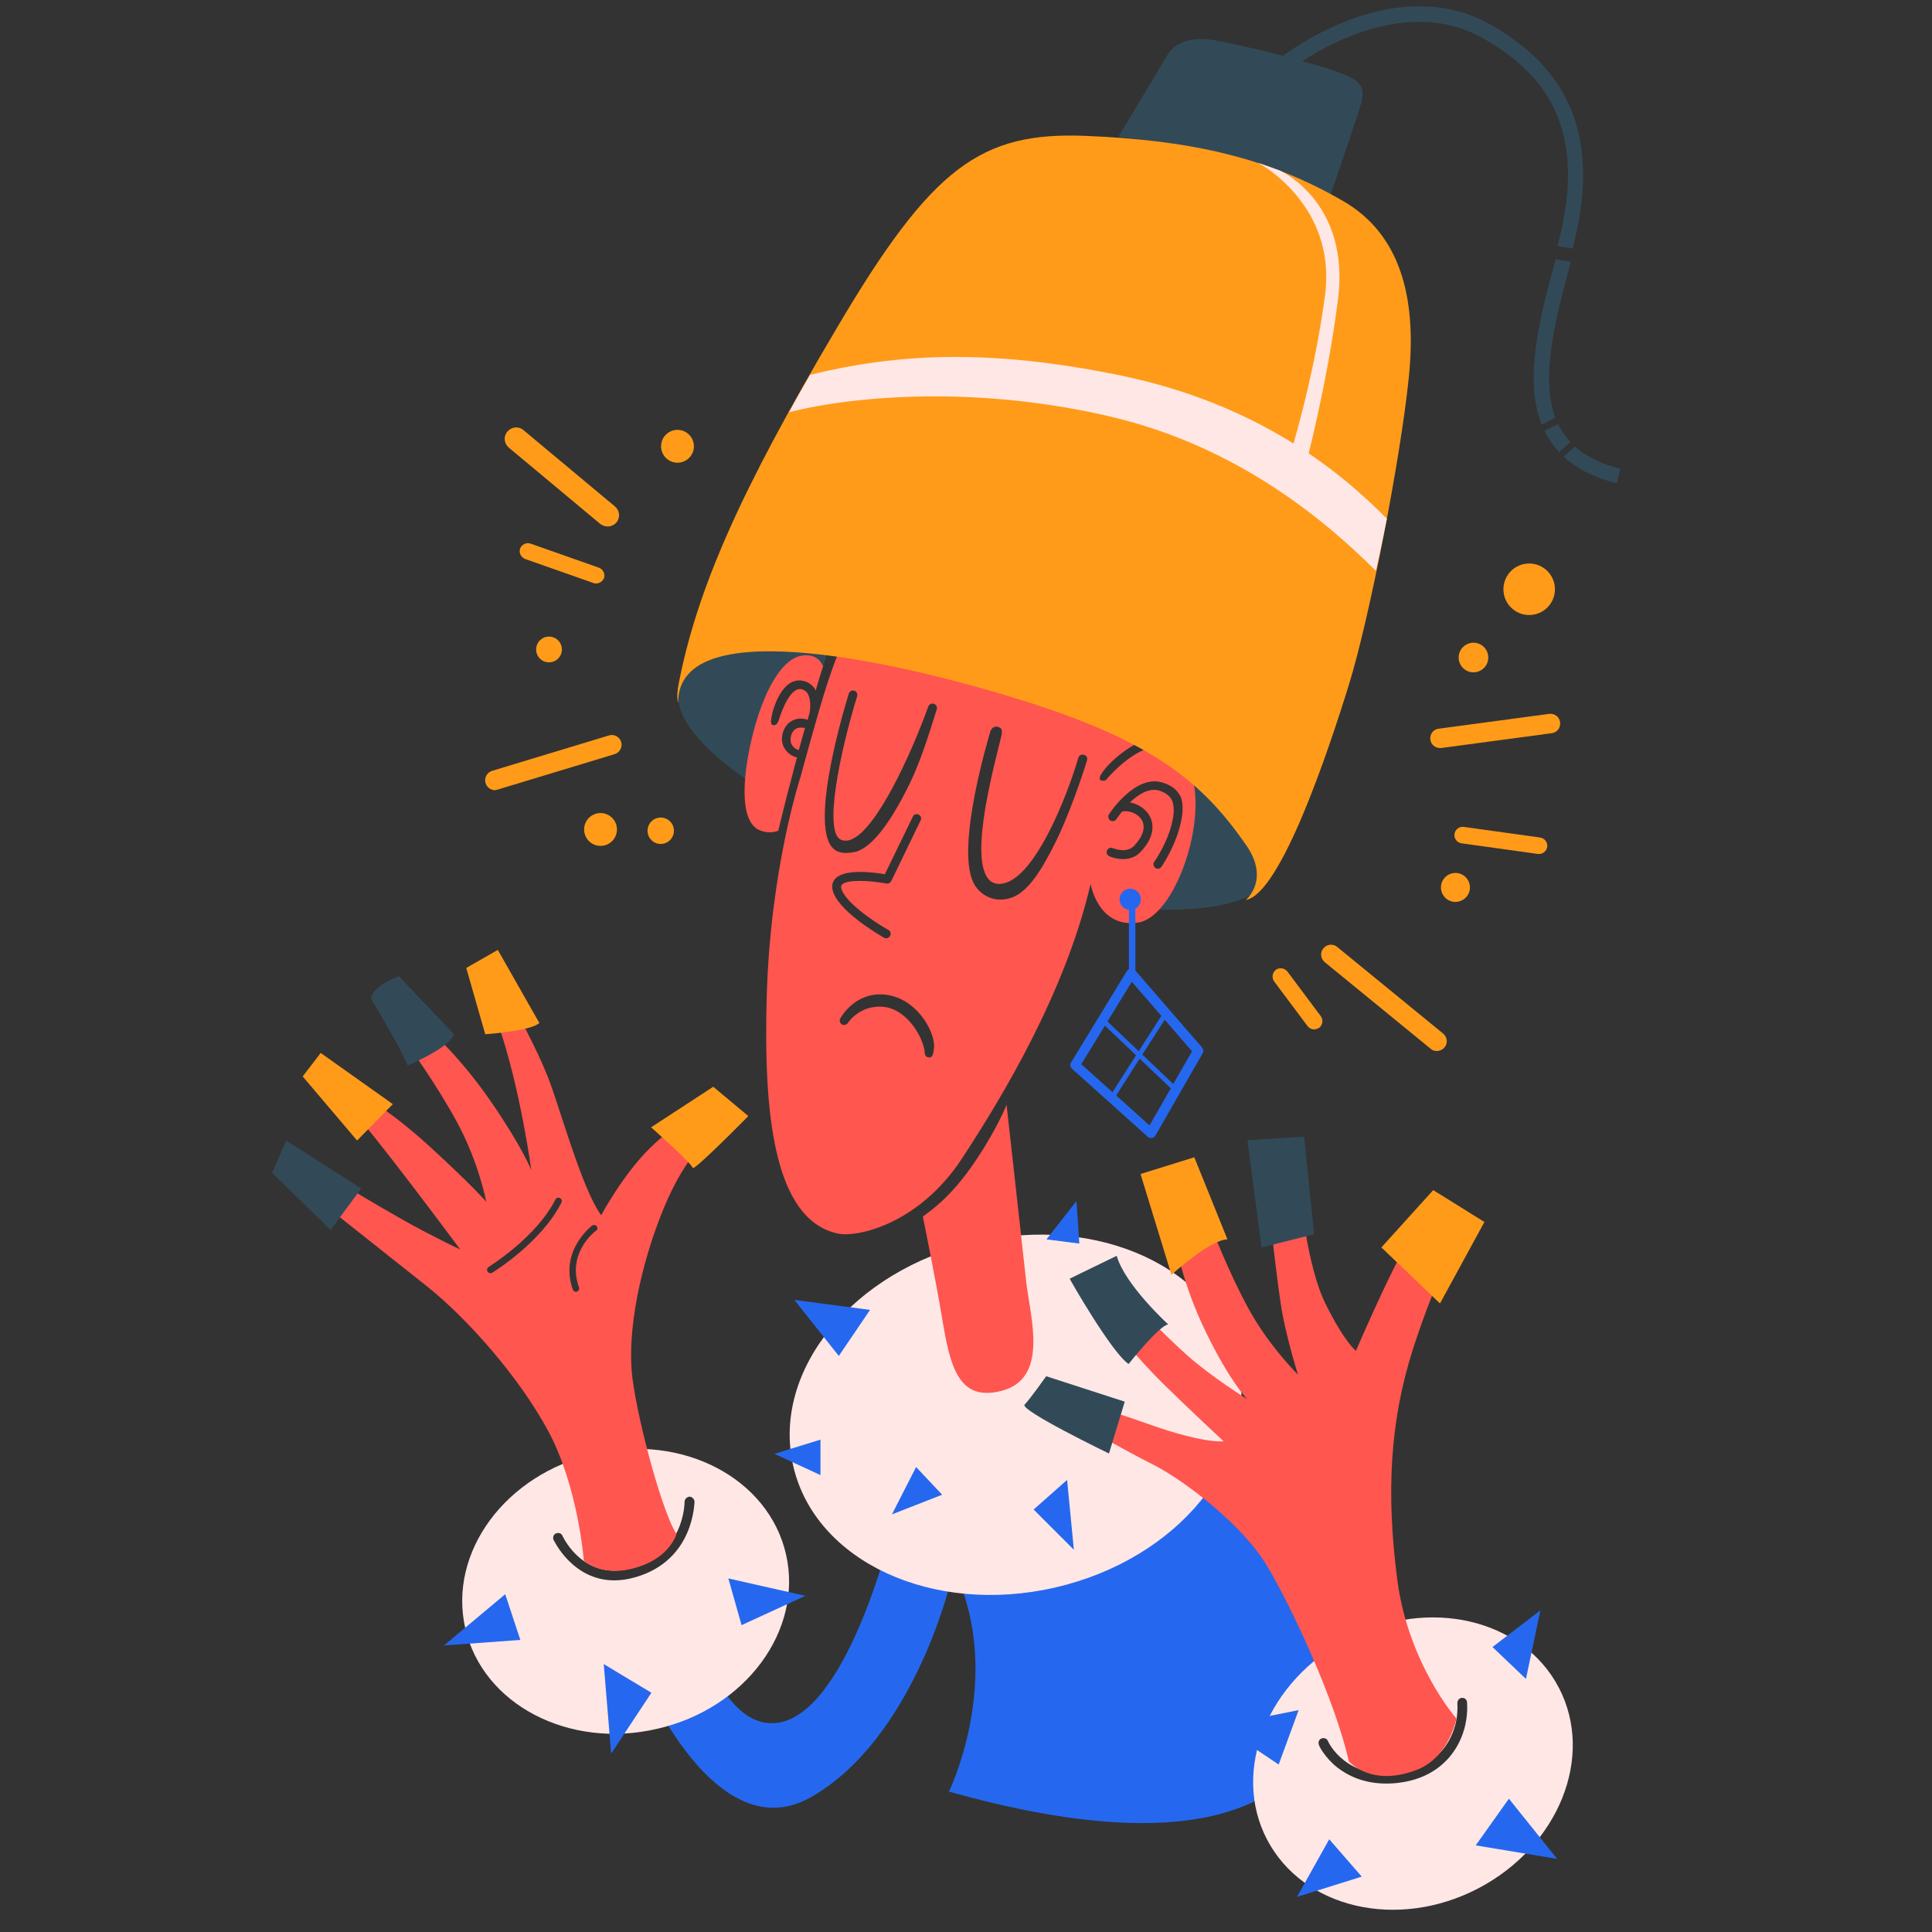 <?xml version="1.0" encoding="utf-8"?>
<!-- Generator: Adobe Illustrator 23.0.6, SVG Export Plug-In . SVG Version: 6.00 Build 0)  -->
<svg version="1.1" id="Layer_2_1_" xmlns="http://www.w3.org/2000/svg" xmlns:xlink="http://www.w3.org/1999/xlink" x="0px" y="0px" viewBox="0 0 600 600" style="enable-background:new 0 0 600 600;" xml:space="preserve">

<rect x="0" y="0" width="600" height="600" fill="#333333" stroke="none"/>

<g id="Layer_3">
</g>
<g>
	<g>
		<path d="M294.7,556.4c0,0,16.1-32.9,3.3-65c-12.8-32.1,41.7-57,69.7-35.7c28,21.2,45.4,66.6,45.4,66.6
			S418.1,591.1,294.7,556.4z" style="fill:#2568EF;"/>
		<path d="M197.1,515.5c0,0,23.4,60.5,54.8,42.6s43-65.7,43-65.7l-18.3-16.1c0,0-13.9,57-35.8,58.8
			c-17,1.4-24.4-29.8-24.4-29.8L197.1,515.5z" style="fill:#2568EF;"/>
		<path d="M244.1,482.7c-5.4-23.6-32.1-37.6-59.6-31.2c-27.5,6.3-45.4,30.6-40,54.2c5.4,23.6,32.1,37.6,59.6,31.2
			C231.6,530.6,249.5,506.3,244.1,482.7z M197.4,489.8c-2.4,0.7-4.6,1-6.6,1c-13.1,0-18.8-12.5-18.9-12.6c-0.3-0.8,0-1.7,0.8-2
			s1.7,0,2,0.8c0.3,0.6,6.7,14.3,21.9,9.9c16.1-4.7,16-20.3,16-20.5c0-0.8,0.7-1.5,1.5-1.6c0.8,0,1.5,0.7,1.6,1.5
			C215.6,466.5,215.7,484.5,197.4,489.8z" style="fill:#FFE7E6;"/>
		<polygon points="137.9,511 156.9,495.1 161.6,509.3 		" style="fill:#2568EF;"/>
		<polygon points="187.5,516.8 202.3,525.7 189.8,544.6 		" style="fill:#2568EF;"/>
		<polygon points="226.2,490.2 230.3,504.7 250.1,495.6 		" style="fill:#2568EF;"/>
		<ellipse transform="matrix(0.975 -0.225 0.225 0.975 -90.586 81.931)" cx="315" cy="439.3" rx="70.8" ry="55" style="fill:#FFE7E6;"/>
		<polygon points="333.5,481.3 321,468.8 331.4,459.6 		" style="fill:#2568EF;"/>
		<polygon points="277,470.3 284.5,455.6 292.6,464.2 		" style="fill:#2568EF;"/>
		<polygon points="254.8,447.1 254.8,458.1 240.5,451.5 		" style="fill:#2568EF;"/>
		<polygon points="260.5,421.1 270.2,406.8 246.7,403.7 		" style="fill:#2568EF;"/>
		<polygon points="325,384.9 334.3,373 335.2,386.2 		" style="fill:#2568EF;"/>
	</g>
	<g>
		<g>
			<path d="M211.1,213.5c-3,9.3,9.2,22.3,30.2,34.6c0.8-4.1,1.2-8.2,1.7-12.4c-1.8-1.5-2.4-4.1-1.9-6.3
				c-0.2-0.4-0.3-0.9-0.4-1.3c-1.6,0.1-3.1-0.7-3.5-2.7c-1.2-6.4,1.8-14.2,8.5-16.2c1-0.3,1.9-0.2,2.6,0.2c2.2-0.1,4.2,0.8,5.8,2.3
				c0.4-1.4,1.2-3.5,1.6-4.9c0.6-2.1,1.2-3.8,1.7-5.4C232.9,199.3,214.1,204.1,211.1,213.5z" style="fill:#324A58;"/>
			<path d="M371.3,235c-2.7,5.1-2.5,18.9-4.4,24.3c-1.7,4.9-2.7,10-5.4,14.5c-0.5,0.9-1.2,1.5-1.9,2
				c0,2.5-1.3,5.1-3.9,5.9c-0.2,0.2-0.4,0.5-0.6,0.7c21.7,1,37.2-2.7,39.9-11.1C397.4,263.7,386.4,245.2,371.3,235z" style="fill:#324A58;"/>
		</g>
		<path d="M286.6,377.8c3.4-2.5,9.2-6.6,16.5-17.5c6.6-9.8,9.5-17.2,9.5-17.2s5,44.8,6.1,55c1.2,10.8,7.3,30.2-7.9,33.9
			c-13.3,3.3-15.8-7.9-18.3-23.1C290.8,398.6,286.6,377.8,286.6,377.8z" style="fill:#FF564F;"/>
		<g>
			<path d="M241.7,258c1.7-7.2,3.8-15.2,5.8-22.8c-2-0.3-5.7-3-4.4-7.6c1.2-4.2,5-4.9,7.3-4.2c0.1,0,0.3,0.1,0.4,0.2
				c0.3-0.9,0.5-1.8,0.7-2.6c0.2-1.5,0.3-4.2-0.8-5.8c-0.4-0.6-1.1-1-1.9-1.2c-3.1-0.5-5.7,5.7-6.8,9.2c-0.5,1.6-1,2-1.6,2
				c-0.1,0-0.2,0-0.4,0c-0.7-0.2-0.7-1.3-0.2-3.5c0.3-1.4,3-11.4,9.4-10.3c1.6,0.3,2.8,1.1,3.7,2.3c0.2,0.2,0.3,0.5,0.4,0.8
				c1-3.4,1.8-6.1,2.3-7.6c-0.8-1.8-2.2-3.3-5-3.4c-7.9-0.4-13.7,12.4-16.7,24.1c-3,11.7-4.7,26.9,1.7,30.1
				C238,258.8,240.1,258.6,241.7,258z" style="fill:#FF564F;"/>
			<path d="M245.7,228.4c-0.9,3.1,1.6,4.5,2.4,4.5c0.6-2.3,1.3-4.6,1.9-6.8C248.9,225.9,246.6,225.5,245.7,228.4z" style="fill:#FF564F;"/>
			<path d="M367.9,236.2c-9.2-12.7-24.5,6.1-24.5,6.1s-2.3,0.8-1.8-1.1c0.6-1.9,6.3-8.3,13.6-11.3
				c0,0-50.3-28.9-92.1-33.2c0,0-2.8,5.1-6.2,15.7c-2.6,7.8-8.3,28.9-8.3,28.9s-9.4,28.4-10.5,68.5c-1,36.5,2.3,69,22.1,73.3
				c6.2,1.3,25.2-3.1,38.4-23.1c12.7-19.3,32.3-51.9,40.1-85.5c0,0,2.3,13.9,14.8,12C366,284.5,377.1,249,367.9,236.2z M263.6,215.4
				c0.2-0.7,1-1.1,1.7-0.9c0.7,0.2,1.1,1,0.9,1.7c-5.4,17.6-10.5,42.3-5,44.6c1,0.4,2.2,0.4,3.4-0.2c7.6-3.3,17.9-25.2,23.7-41.2
				c0.3-0.7,1-1.1,1.8-0.8c0.7,0.3,1.1,1,0.8,1.8c-0.9,2.5-4.2,14.5-8.6,23.4c-5.7,11.5-10.9,18.4-15.6,20.4c-1,0.5-3.1,0.7-4.1,0.7
				c-0.9,0-1.7-0.2-2.5-0.5C250.4,260.3,261.3,222.9,263.6,215.4z M258.5,276c-0.2-1.3,0.2-2.5,1.1-3.3c3-2.9,11.8-1.8,15.2-1.2
				l8.7-17.9c0.3-0.7,1.2-1,1.8-0.6c0.7,0.3,1,1.2,0.6,1.8l-9.1,18.8c-0.3,0.6-0.9,0.9-1.5,0.8c-4.7-0.9-12.1-1.4-13.8,0.3
				c-0.2,0.2-0.3,0.4-0.3,0.9c0.6,3.9,9.3,10.2,14.7,13.2c0.7,0.4,0.9,1.2,0.5,1.9c-0.3,0.4-0.7,0.7-1.2,0.7c-0.2,0-0.5-0.1-0.7-0.2
				C273,290.3,259.5,282.5,258.5,276z M288.6,328.4L288.6,328.4c-0.8,0-1.4-0.6-1.4-1.3c-0.2-4.5-5.3-13.6-12.7-14.4
				c-7.5-0.8-11.2,5-11.2,5c-0.4,0.6-1.2,0.8-1.9,0.4c-0.6-0.4-0.8-1.2-0.4-1.9c0.2-0.3,4.6-8.3,13.9-7.3c9.4,1,15.2,10.8,15.2,16
				C289.9,327.9,289.4,328.4,288.6,328.4z M337.6,236.1c0,0.1-4.2,13.6-9,23.8c-6.5,13.5-11.5,20.2-19,19.4
				c-2.2-0.2-5.5-1.6-7.3-5.2c-5.5-11.2,4.7-44.9,5.1-46.4c0.5-2.2,2-2.2,2.7-1.9c0.7,0.2,1.4,0.7,0.9,2.7c-2.4,9.8-9.6,36.3-4.4,44
				c0.8,1.2,1.8,1.8,3.2,2c0.2,0,0.4,0,0.5,0c10.7,0,21.4-28.1,24.6-39.2c0.2-0.7,1-1.1,1.7-0.9
				C337.4,234.6,337.8,235.3,337.6,236.1z M365.7,259.1c-1.9,5.6-4.9,9.9-5,10.1c-0.3,0.4-0.7,0.6-1.1,0.6c-0.3,0-0.6-0.1-0.8-0.3
				c-0.6-0.4-0.8-1.3-0.3-1.9c0,0,2.9-4.1,4.7-9.3c1.5-4.6,1.7-7.8,0.7-9.9c-0.7-1.3-2-2.3-4-2.9c-3-0.9-6.4,1.2-9,3.7
				c2.3,0.4,4.6,1.8,5.9,3.8c1,1.6,2.8,5.9-2.6,11.6c-1.6,1.7-3.7,2.2-5.4,2.2c-2.3,0-4.2-0.8-4.3-0.9c-0.7-0.3-1-1.1-0.7-1.8
				c0.3-0.7,1.1-1,1.8-0.7c0.1,0,4.2,1.8,6.6-0.7c2.9-3.1,3.7-6,2.3-8.2c-1.4-2.1-4.4-3-6.1-2.4l0,0c-0.7,0.9-1.3,1.7-1.7,2.3
				c-0.4,0.6-1.3,0.8-1.9,0.4c-0.6-0.4-0.8-1.3-0.4-1.9c0.3-0.5,8.2-12.4,16.5-9.9c2.8,0.8,4.6,2.2,5.7,4.3
				C367.7,249.8,367.5,253.6,365.7,259.1z" style="fill:#FF564F;"/>
		</g>
		<g>
			<path d="M351.6,304.8c-0.6,0-1-0.4-1-0.9v-24.6c0-0.5,0.5-0.9,1-0.9c0.6,0,1,0.4,1,0.9v24.6
				C352.6,304.4,352.2,304.8,351.6,304.8z" style="fill:#2568EF;"/>
		</g>
		<g>
			<path d="M357.4,353.4c-0.4,0-0.7-0.1-1-0.4l-23.5-21.1c-0.5-0.5-0.7-1.3-0.3-1.9l17.4-28.5c0.3-0.4,0.7-0.7,1.2-0.7
				s1,0.2,1.3,0.5l20.8,24c0.4,0.5,0.5,1.2,0.2,1.8l-14.7,25.6c-0.2,0.4-0.6,0.7-1.1,0.7C357.5,353.4,357.5,353.4,357.4,353.4z
				 M335.8,330.5l21.2,19l13.2-23l-18.7-21.6L335.8,330.5z" style="fill:#2568EF;"/>
		</g>
		<g>
			<path d="M346,341.3l-1.4-0.6c0.2-0.5,9.3-14.7,16.9-26.5l1.3,0.8C356.2,325.2,346.4,340.5,346,341.3z" style="fill:#2568EF;"/>
		</g>
		<g>
			
				<rect x="353.2" y="312.5" transform="matrix(0.689 -0.725 0.725 0.689 -127.532 358.578)" width="1.5" height="30.7" style="fill:#2568EF;"/>
		</g>
		<circle cx="351" cy="279.3" r="3.3" style="fill:#2568EF;"/>
	</g>
	<g>
		<path d="M484.1,524.1c-11.2-21.4-40.5-28.2-65.5-15.2s-36.3,41-25.1,62.4c11.2,21.4,40.5,28.2,65.5,15.2
			C484.1,573.4,495.3,545.5,484.1,524.1z M435.5,553.5c-1.8,0.3-3.4,0.4-5,0.4c-7.2,0-12.1-2.6-15.2-5c-4-3.2-5.7-6.8-5.7-7
			c-0.3-0.8,0-1.7,0.8-2s1.7,0,2,0.8c0.2,0.5,5.8,12.4,22.6,9.8c12.9-2,18.2-12.6,17.6-21.6c0-0.8,0.6-1.6,1.4-1.6
			c0.9-0.1,1.6,0.6,1.6,1.4C456.3,539,450.3,551.2,435.5,553.5z" style="fill:#FFE7E6;"/>
		<path d="M452.3,533.7c0,0-15-16.9-18.4-43.4s-2.3-48.8,4.9-71.3c7.2-22.5,15.2-36.5,15.2-40.7s-6.4-7.2-12.7,0.8
			c-6.3,7.9-20.2,40.4-20.2,40.4s-3.5-2.6-9.4-14.5s-7.7-33.4-8.8-39.5c-1.1-6.2-9.5,2.9-9.5,2.9s3.2,31.2,5,40.3s4.7,18.2,4.7,18.2
			s-8.8-8.6-15.2-20.2c-6.4-11.6-11.9-26.1-11.9-26.1l-10.8,5.8c0,0,2,12.4,9.4,27.5c7.4,15.2,12.7,20.6,12.7,20.6
			s-11.1-6.9-18.5-13.5s-16.3-15.9-16.3-15.9l-8.5,5.4c0,0,9.3,11.4,17,19s19,18.1,19,18.1s-5.9,0.9-23.5-5.4
			c-17.5-6.2-24.5-7.4-24.5-7.4l0.4,6c0,0,17,9.7,26.2,14.3c9.1,4.7,27.1,18.2,34.9,31.2c7.8,13.1,21.1,41.7,25.4,60.7
			c0,0,6.9,8.2,21.2,2.6C450.1,545.7,452.3,533.7,452.3,533.7z" style="fill:#FF564F;"/>
		<polygon points="463.5,511.5 473.9,521.4 478.4,500.1 		" style="fill:#2568EF;"/>
		<polygon points="458.3,573.1 468.6,558.6 483.6,577.3 		" style="fill:#2568EF;"/>
		<polygon points="402.8,589.1 412.8,571.2 422.9,582.8 		" style="fill:#2568EF;"/>
		<polygon points="379.1,535.9 403.3,531.1 397.1,548 		" style="fill:#2568EF;"/>
		<polygon points="429,387.4 447.2,404.8 461,379.5 445.1,369.6 		" style="fill:#FF9B19;"/>
		<polygon points="391.8,387.4 408.1,383.3 405,353 387.4,354.1 		" style="fill:#324A58;"/>
		<path d="M363.8,395.9c0,0,12.1-11,17.4-11l-10.3-25.5l-16.7,5.2L363.8,395.9z" style="fill:#FF9B19;"/>
		<path d="M350.5,423.6c0,0,9.4-11.9,12.3-12.3c0,0-13.4-12.2-16-21.3l-14.6,7.1C332.1,397.1,345.3,420.2,350.5,423.6z" style="fill:#324A58;"/>
		<path d="M344.4,451.4l4.9-16.1l-24.4-7.9c0,0-5,7.1-6.7,8.8S344.4,451.4,344.4,451.4z" style="fill:#324A58;"/>
	</g>
	<g>
		<path d="M222.3,346.1c-3.6-1.4-12,2.1-20.4,10.4c-8.4,8.2-15.2,20.9-15.2,20.9c-6.1-8.3-13.2-34.7-16.7-43.3
			c-3.4-8.6-10-20.6-10-20.6s-12-14.9-5.2,4.8c6.8,19.7,10.2,45.1,10.2,45.1s-2.7-7-12.4-21.1S134,320.5,134,320.5l-7.5,3.8
			c0,0,9.1,12.4,15.7,24.7c6.6,12.4,8.8,24.2,8.8,24.2s-4.5-5.2-17.4-17s-21.3-16.1-21.3-16.1s-7.4,1.5-2.9,5.1
			c4.4,3.6,33.5,42.8,33.5,42.8s-2.6-1.1-11.8-5.9S102,365.2,102,365.2l-2.4,8.1c0,0,20.8,16.5,32.9,26.1s28.5,27.8,37.8,45.1
			c9.3,17.4,11,40.1,11,40.1s5.7,5.7,17,2c9.8-3.1,11.8-10.2,11.8-10.2c-4.1-5.9-11.9-34.2-13.7-48.5s2.5-35.1,9.7-52.6
			s15-22.6,15-22.6S225.9,347.6,222.3,346.1z M174.4,373.4c-6.3,12.5-21,21.5-21.6,21.9c-0.2,0.1-0.3,0.1-0.5,0.1
			c-0.3,0-0.7-0.2-0.9-0.5c-0.3-0.5-0.1-1.1,0.3-1.4c0.1-0.1,14.8-9.1,20.8-21c0.3-0.5,0.9-0.7,1.4-0.4
			C174.4,372.3,174.6,372.9,174.4,373.4z M185.1,382.2c-0.4,0.3-9.1,6.9-5.3,17.6c0.2,0.5-0.1,1.1-0.6,1.3c-0.1,0-0.2,0.1-0.3,0.1
			c-0.4,0-0.8-0.3-1-0.7c-4.3-12.1,5.9-19.8,6-19.9c0.5-0.3,1.1-0.2,1.4,0.2C185.7,381.3,185.6,381.9,185.1,382.2z" style="fill:#FF564F;"/>
		<path d="M202.2,350.1c0,0,12.8,11.3,12.9,12.6c0.2,1.3,17.3-16.1,17.3-16.1l-10.9-9.1L202.2,350.1z" style="fill:#FF9B19;"/>
		<path d="M150.7,321.2c0,0,14.2-1,16.8-3.5L154.6,295l-9.8,5.6L150.7,321.2z" style="fill:#FF9B19;"/>
		<path d="M126.6,330.9c0,0,13.1-5.5,14.4-9.7l-17.1-18c0,0-7.8,2.5-8.7,6.9C115.3,310.1,125.1,326.7,126.6,330.9z" style="fill:#324A58;"/>
		<polygon points="110.9,354.2 122,342.9 99.6,327 94,334.3 		" style="fill:#FF9B19;"/>
		<path d="M102.7,382c0.4-0.7,9.5-12.9,9.5-12.9l-23.3-14.9l-4.4,10L102.7,382z" style="fill:#324A58;"/>
	</g>
	<g>
		<g>
			<path d="M484.9,133.5c-0.4-0.6-0.7-1.2-1-1.8l-4.2,2.1c0.3,0.7,0.7,1.4,1.1,2.1c1,1.6,2.1,3.1,3.4,4.5l3.5-3.1
				C486.6,136.1,485.7,134.9,484.9,133.5z" style="fill:#324A58;"/>
			<path d="M487.6,82.2l0.2-0.9l-4.7-0.8L483,81c-4.7,17.3-9.9,36.6-4.2,50.9l4.2-2.2
				C478.3,116.9,483.2,98.6,487.6,82.2z" style="fill:#324A58;"/>
			<path d="M483.7,76.4l4.7,0.8c8.6-33,0.1-55-25.4-69.5c-12.4-7.1-27.5-7.6-43.7-1.6c-12,4.5-20.3,10.9-20.7,11.2
				l0.1,0.1c-9.6-2.5-19.7-4.7-23-5.1c-5.8-0.7-10.8,0.7-13.3,5s-15.1,25.2-15.1,25.2s13.2,1.1,28,4.3c15.9,3.5,37.4,15.2,37.4,15.2
				s7.9-23,9.4-27.9c2.1-6.7,1.4-8.7-5.8-11.4c-2.8-1.1-7.1-2.4-11.9-3.7c8.5-5.6,34-19.8,56.2-7.1C484.5,25.4,492,45.1,483.7,76.4z
				" style="fill:#324A58;"/>
			<path d="M489.1,138.7l-3.5,3.1c4.1,3.8,9.7,6.6,16.5,8.3l1.1-4.5C497.3,144.1,492.6,141.8,489.1,138.7z" style="fill:#324A58;"/>
		</g>
		<path d="M210.7,212.7c5.7-29.7,19.3-60.4,49.1-110.7c29.7-50.4,44.9-61.1,77.4-59.8s56.9,6.8,80.2,20.4
			c17,10,22.8,29,20.1,54.8c-2.6,25.3-12.2,74.6-18.6,95.3s-21.2,64.9-32,66.8c0,0,7.7-6.3,0-17.2c-13.1-18.8-28-31.7-68.2-44.4
			c-34.6-11-108.5-29.1-108.1,0.5C210.7,218.3,209.9,217.1,210.7,212.7z" style="fill:#FF9B19;"/>
		<path d="M347.5,116.5c-40.3-8.2-68.6-6.8-95.9-0.1c-2.7,4.7-4.2,7.2-6.5,11.6c20.6-5.2,59.3-8.4,101.1,1.7
			c38.3,9.3,65.3,31.8,81.1,47.6c1.2-5.3,2.3-10.8,3.4-16.2C416.9,147.1,391.2,125.4,347.5,116.5z" style="fill:#FFE7E6;"/>
		<g>
			<path d="M405.3,145.2l-5-2.8c0.1-0.2,7.7-24.2,11.2-50.7c3.7-28.2-20.6-41.1-20.9-41.2l6.7,2.4
				c0.3,0.1,22.2,9.9,18.2,40.3C412.1,119.8,405.4,144.9,405.3,145.2z" style="fill:#FFE7E6;"/>
		</g>
	</g>
	<g>
		<g>
			<path d="M188.7,163.5c-0.8,0-1.6-0.3-2.3-0.8L158,139c-1.5-1.3-1.7-3.5-0.4-5s3.5-1.7,5-0.4l28.4,23.7
				c1.5,1.3,1.7,3.5,0.4,5C190.7,163.1,189.7,163.5,188.7,163.5z" style="fill:#FF9B19;"/>
		</g>
		<g>
			<path d="M185.2,181.2c-0.3,0-0.6,0-0.8-0.1l-21.3-7.5c-1.3-0.5-2-1.9-1.6-3.2c0.5-1.3,1.9-2,3.2-1.6l21.3,7.5
				c1.3,0.5,2,1.9,1.6,3.2C187.2,180.5,186.2,181.2,185.2,181.2z" style="fill:#FF9B19;"/>
		</g>
		<g>
			<path d="M153.7,245.4c-1.3,0-2.5-0.9-2.9-2.2c-0.5-1.6,0.4-3.3,2-3.8l36.3-11c1.6-0.5,3.3,0.4,3.8,2s-0.4,3.3-2,3.8
				l-36.3,11C154.2,245.3,153.9,245.4,153.7,245.4z" style="fill:#FF9B19;"/>
		</g>
		<circle cx="205.2" cy="258" r="4.1" style="fill:#FF9B19;"/>
		<circle cx="186.5" cy="257.6" r="5.1" style="fill:#FF9B19;"/>
		<circle cx="170.5" cy="201.7" r="4" style="fill:#FF9B19;"/>
		<circle cx="210.4" cy="138.6" r="5.1" style="fill:#FF9B19;"/>
	</g>
	<g>
		<g>
			<path d="M447.2,232.3c-1.5,0-2.8-1.1-3-2.6c-0.2-1.7,0.9-3.2,2.6-3.4l34.3-4.6c1.7-0.2,3.2,0.9,3.4,2.6
				c0.2,1.7-0.9,3.2-2.6,3.4l-34.3,4.6C447.4,232.3,447.3,232.3,447.2,232.3z" style="fill:#FF9B19;"/>
		</g>
		<g>
			<path d="M478,265.2c-0.1,0-0.2,0-0.4,0l-23.7-3.3c-1.4-0.2-2.4-1.5-2.2-2.9c0.2-1.4,1.5-2.4,2.9-2.2l23.7,3.3
				c1.4,0.2,2.4,1.5,2.2,2.9C480.3,264.3,479.2,265.2,478,265.2z" style="fill:#FF9B19;"/>
		</g>
		<g>
			<path d="M446.2,326.4c-0.7,0-1.4-0.2-1.9-0.7l-32.9-26.9c-1.3-1.1-1.5-3-0.4-4.3s3-1.5,4.3-0.4l32.9,26.9
				c1.3,1.1,1.5,3,0.4,4.3C448,326,447.1,326.4,446.2,326.4z" style="fill:#FF9B19;"/>
		</g>
		<g>
			<path d="M408.1,319.7c-0.8,0-1.5-0.4-2-1l-10.4-13.9c-0.8-1.1-0.6-2.7,0.5-3.6c1.1-0.8,2.7-0.6,3.6,0.5l10.4,13.9
				c0.8,1.1,0.6,2.7-0.5,3.6C409.1,319.5,408.6,319.7,408.1,319.7z" style="fill:#FF9B19;"/>
		</g>
		<circle cx="457.6" cy="204.2" r="4.6" style="fill:#FF9B19;"/>
		<circle cx="474.9" cy="183" r="8" style="fill:#FF9B19;"/>
		<circle cx="452" cy="275.6" r="4.5" style="fill:#FF9B19;"/>
	</g>
</g>
</svg>
